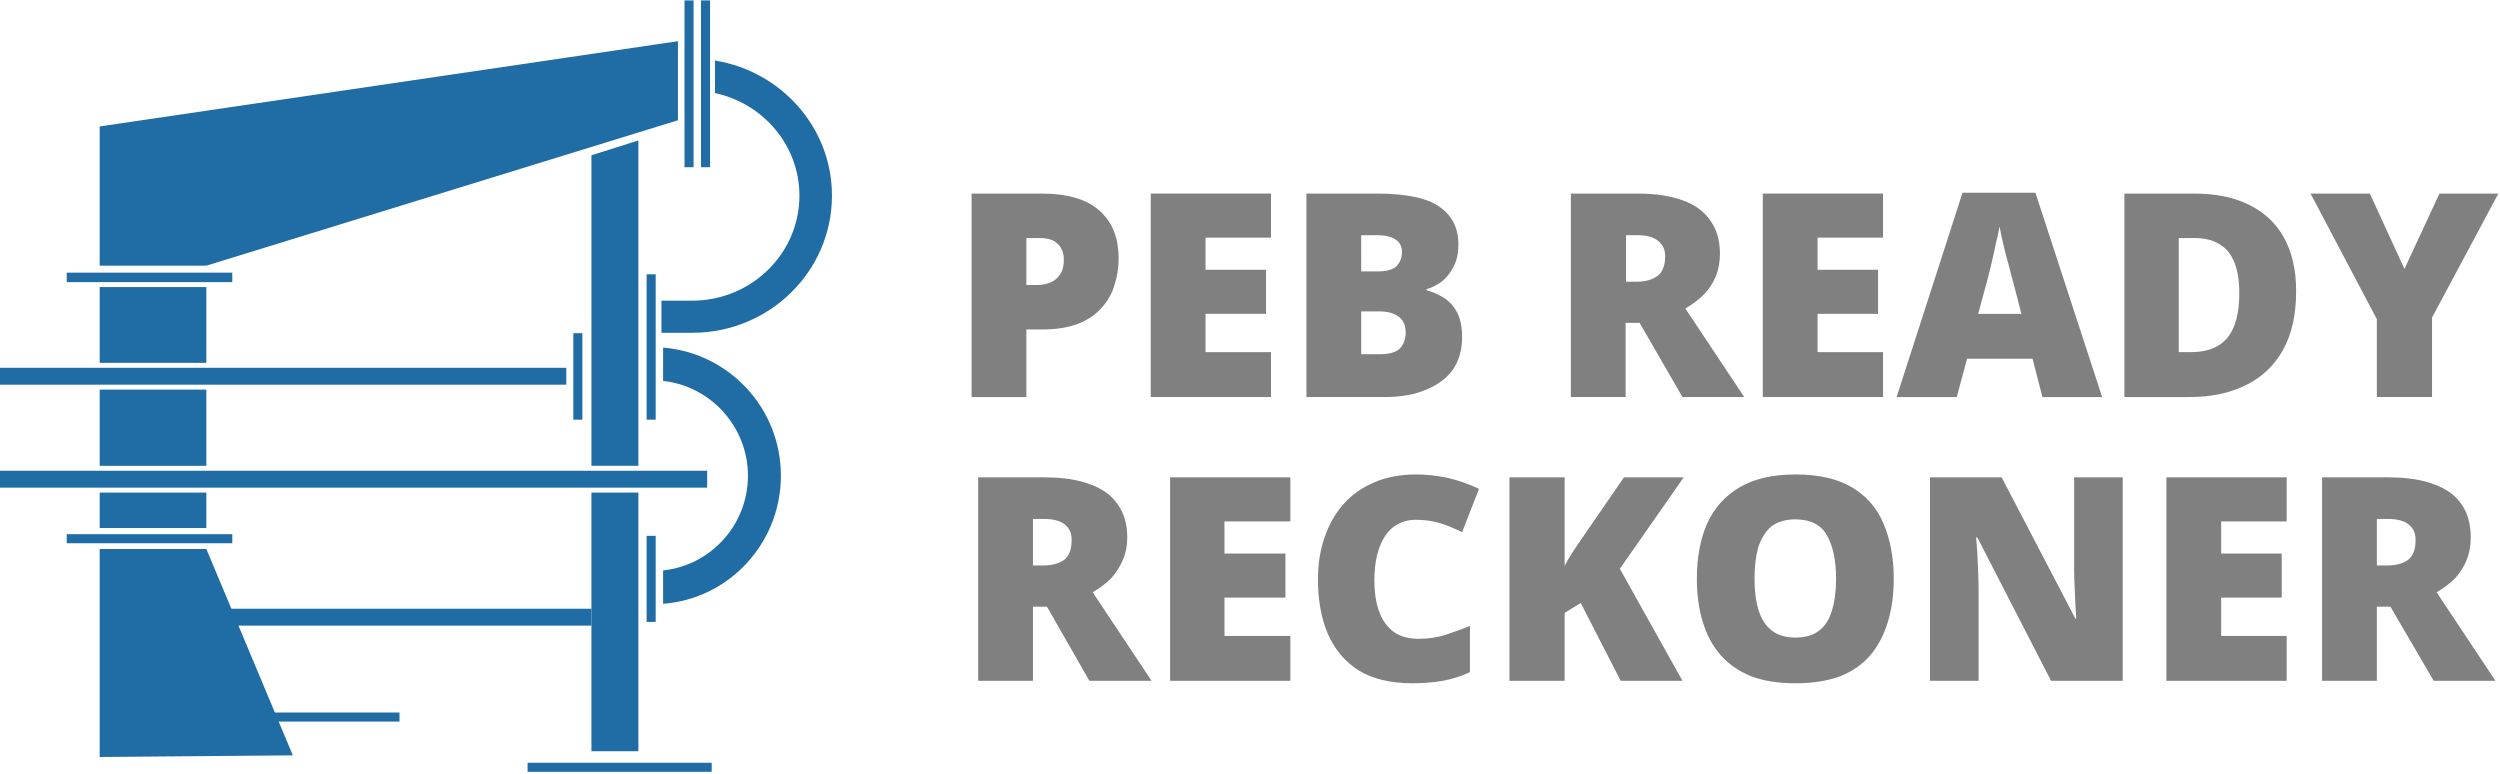 <svg version="1.2" xmlns="http://www.w3.org/2000/svg" viewBox="0 0 607 188" width="607" height="188">
	<title>New Project</title>
	<style>
		.s0 { fill: #206ca5 } 
		.s1 { fill: #808080 } 
	</style>
	<g id="Layer">
		<path id="Layer" class="s0" d="m24.2 30.7l140.4-20.7v19.2l-114.5 35.3h-25.9z"/>
		<path id="Layer" class="s0" d="m24.2 183.8l46.9-0.4-21-50.1h-25.9z"/>
		<path id="Layer" class="s0" d="m24.2 69.7h25.9v18.4h-25.9z"/>
		<path id="Layer" class="s0" d="m24.2 94.6h25.9v18.5h-25.9z"/>
		<path id="Layer" class="s0" d="m143.6 119.6h11.4v62.8h-11.4z"/>
		<path id="Layer" class="s0" d="m24.2 119.6h25.9v8.6h-25.9z"/>
		<path id="Layer" class="s0" d="m16.2 129.7h40.2v2.2h-40.2z"/>
		<path id="Layer" class="s0" d="m32.8 173h64.2v2.2h-64.2z"/>
		<path id="Layer" class="s0" d="m128.1 185.2h44.7v2.2h-44.7z"/>
		<path id="Layer" class="s0" d="m16.2 66.2h40.2v2.3h-40.2z"/>
		<path id="Layer" class="s0" d="m166.2 0.1h2.2v40.5h-2.2z"/>
		<path id="Layer" class="s0" d="m170.2 0.1h2.2v40.5h-2.2z"/>
		<path id="Layer" class="s0" d="m139.2 80.9h2.2v21h-2.2z"/>
		<path id="Layer" class="s0" d="m157 130.1h2.2v20.9h-2.2z"/>
		<path id="Layer" class="s0" d="m157 66.6h2.2v35.3h-2.2z"/>
		<path id="Layer" class="s0" d="m0 114.3h171.7v4.1h-171.7z"/>
		<path id="Layer" class="s0" d="m54.5 147.8h89.1v4.1h-89.1z"/>
		<path id="Layer" class="s0" d="m0 89.3h137.5v4.1h-137.5z"/>
		<path id="Layer" class="s0" d="m155 34.1v79h-11.4v-75.4z"/>
		<path id="Layer" class="s0" d="m161 84.4v8.1c11.5 1.2 20.6 11.1 20.6 23 0 12-9.1 21.8-20.6 23v8.1c16-1.2 28.6-14.7 28.6-31.1 0-16.4-12.6-29.8-28.6-31.1z"/>
		<path id="Layer" class="s0" d="m173.6 14.7v7.9c11.7 2.5 20.5 12.7 20.5 24.9 0 14.1-11.7 25.5-26 25.5-2.6 0 0.1 0-7.5 0v7.8c6.2 0 4.9 0 7.5 0 18.7 0 33.9-14.9 33.9-33.3 0-16.5-12.3-30.2-28.4-32.8z"/>
		<g id="Folder 1">
			<path id="Layer" fill-rule="evenodd" class="s1" d="m252.9 47q9.4 0 14 4.1 4.7 4.1 4.7 11.6 0 3.4-1 6.5-0.9 3.1-3.1 5.5-2.2 2.5-5.7 3.9-3.6 1.4-8.9 1.4h-3.7v16.4h-13.3v-49.4zm-0.3 10.8h-3.4v11.4h2.6q1.7 0 3.2-0.6 1.5-0.6 2.4-2 0.9-1.3 0.9-3.5 0-2.4-1.4-3.8-1.4-1.5-4.3-1.5z"/>
			<path id="Layer" class="s1" d="m308.6 96.4h-29.2v-49.4h29.2v10.7h-15.9v7.8h14.7v10.7h-14.7v9.3h15.9z"/>
			<path id="Layer" fill-rule="evenodd" class="s1" d="m317.2 47h17.1q10.7 0 15.2 3.2 4.6 3.2 4.6 9.1 0 3.3-1.2 5.5-1.2 2.3-2.9 3.6-1.8 1.3-3.6 1.8v0.3q2 0.5 4 1.7 2 1.2 3.3 3.5 1.3 2.3 1.3 6.2 0 4.5-2.2 7.8-2.3 3.2-6.5 4.9-4.2 1.8-10 1.8h-19.1zm13.3 18.9h4q3.3 0 4.6-1.3 1.3-1.4 1.3-3.4 0-2-1.5-3-1.5-1.1-4.7-1.1h-3.7zm0 9.7v10.4h4.6q3.5 0 4.9-1.5 1.3-1.5 1.3-3.8 0-1.3-0.5-2.4-0.6-1.2-2-1.9-1.5-0.8-3.9-0.8z"/>
			<path id="Layer" fill-rule="evenodd" class="s1" d="m397.6 47q6.6 0 11.1 1.7 4.4 1.6 6.6 4.9 2.3 3.2 2.3 8 0 3-1 5.5-1 2.4-2.9 4.4-1.9 1.9-4.5 3.4l14.3 21.5h-15l-10.4-18h-3.4v18h-13.3v-49.4zm-0.1 10.1h-2.7v11.3h2.5q3.1 0 5-1.3 2-1.4 2-4.9 0-2.4-1.7-3.7-1.6-1.4-5.1-1.4z"/>
			<path id="Layer" class="s1" d="m457.2 96.4h-29.2v-49.4h29.2v10.7h-15.9v7.8h14.7v10.7h-14.7v9.3h15.9z"/>
			<path id="Layer" fill-rule="evenodd" class="s1" d="m495.9 96.4l-2.4-9.3h-15.9l-2.5 9.3h-14.6l16-49.6h17.7l16.2 49.6zm-5.1-20.2l-2.1-8.1q-0.4-1.3-1-3.8-0.7-2.4-1.3-5-0.6-2.6-0.9-4.3-0.3 1.7-0.9 4.1-0.5 2.5-1.1 5-0.6 2.4-1 4l-2.2 8.1z"/>
			<path id="Layer" fill-rule="evenodd" class="s1" d="m557.5 70.7q0 8.6-3.2 14.3-3.2 5.7-9 8.5-5.8 2.9-13.6 2.9h-15.9v-49.4h17q7.9 0 13.4 2.8 5.5 2.7 8.4 8 2.9 5.3 2.9 12.9zm-13.8 0.5q0-4.6-1.2-7.5-1.2-3-3.6-4.4-2.4-1.5-6-1.5h-3.9v27.7h3q6 0 8.9-3.6 2.8-3.5 2.8-10.7z"/>
			<path id="Layer" class="s1" d="m583.8 65.3l8.5-18.3h14.3l-16.1 30.1v19.3h-13.4v-18.9l-16.1-30.5h14.4z"/>
			<path id="Layer" fill-rule="evenodd" class="s1" d="m253.6 115.9q6.7 0 11.1 1.7 4.5 1.6 6.7 4.9 2.3 3.2 2.3 8 0 3-1.1 5.5-1 2.4-2.8 4.4-1.9 1.9-4.5 3.4l14.3 21.5h-15.1l-10.3-18h-3.4v18h-13.3v-49.4zm-0.2 10.1h-2.6v11.3h2.5q3 0 5-1.3 1.9-1.4 1.9-4.9 0-2.4-1.6-3.7-1.6-1.4-5.2-1.4z"/>
			<path id="Layer" class="s1" d="m313.3 165.3h-29.2v-49.4h29.2v10.7h-16v7.8h14.8v10.7h-14.8v9.3h16z"/>
			<path id="Layer" class="s1" d="m343.7 126.2q-2.3 0-4.2 1-1.8 0.9-3.1 2.8-1.3 1.9-2 4.6-0.7 2.8-0.7 6.2 0 4.7 1.2 7.8 1.2 3.2 3.6 4.9 2.3 1.6 6 1.6 3.3 0 6.3-0.9 3-1 6.1-2.2v11.2q-3.2 1.5-6.6 2.1-3.4 0.6-7.3 0.6-8 0-13.1-3.1-5-3.2-7.5-8.9-2.4-5.6-2.4-13.2 0-5.6 1.6-10.2 1.6-4.7 4.6-8.1 3-3.4 7.5-5.3 4.4-1.9 10.2-1.9 3.5 0 7.5 0.8 3.9 0.9 7.7 2.7l-4.1 10.5q-2.7-1.3-5.4-2.2-2.8-0.8-5.9-0.8z"/>
			<path id="Layer" class="s1" d="m408.5 165.3h-15l-9.7-18.9-3.9 2.4v16.5h-13.4v-49.4h13.4v21.5q0.8-1.6 1.9-3.3 1.1-1.6 2.1-3.1l10.4-15.1h14.5l-15.5 22.2z"/>
			<path id="Layer" fill-rule="evenodd" class="s1" d="m459.8 140.5q0 5.8-1.4 10.4-1.4 4.7-4.2 8.1-2.9 3.4-7.4 5.2-4.6 1.7-10.9 1.7-6.2 0-10.7-1.7-4.5-1.8-7.5-5.2-2.9-3.4-4.3-8.1-1.4-4.6-1.4-10.4 0-7.7 2.5-13.4 2.6-5.7 7.9-8.8 5.3-3.1 13.5-3.1 8.5 0 13.7 3.1 5.3 3.1 7.7 8.8 2.5 5.8 2.5 13.4zm-33.8 0q0 4.5 1 7.7 1 3.2 3.2 4.9 2.2 1.7 5.7 1.7 3.7 0 5.8-1.7 2.2-1.7 3.1-4.9 1-3.2 1-7.7 0-6.6-2.2-10.5-2.2-3.9-7.7-3.9-3.5 0-5.8 1.7-2.1 1.8-3.2 5.1-0.9 3.2-0.9 7.6z"/>
			<path id="Layer" class="s1" d="m515.4 165.3h-17.4l-17.9-34.8h-0.3q0.1 1.6 0.3 3.8 0.1 2.3 0.2 4.6 0.1 2.3 0.1 4.2v22.2h-11.8v-49.4h17.4l17.9 34.3h0.2q-0.1-1.6-0.2-3.7-0.1-2.2-0.2-4.4-0.1-2.2-0.1-3.9v-22.3h11.8z"/>
			<path id="Layer" class="s1" d="m555.2 165.3h-29.2v-49.4h29.2v10.7h-15.9v7.8h14.7v10.7h-14.7v9.3h15.9z"/>
			<path id="Layer" fill-rule="evenodd" class="s1" d="m579.9 115.9q6.7 0 11.1 1.7 4.5 1.6 6.7 4.9 2.2 3.2 2.2 8 0 3-1 5.5-1 2.4-2.8 4.4-1.9 1.9-4.5 3.4l14.3 21.5h-15l-10.5-18h-3.3v18h-13.3v-49.4zm-0.2 10.1h-2.6v11.3h2.5q3.1 0 5-1.3 1.9-1.4 1.9-4.9 0-2.4-1.6-3.7-1.6-1.4-5.2-1.4z"/>
		</g>
	</g>
</svg>